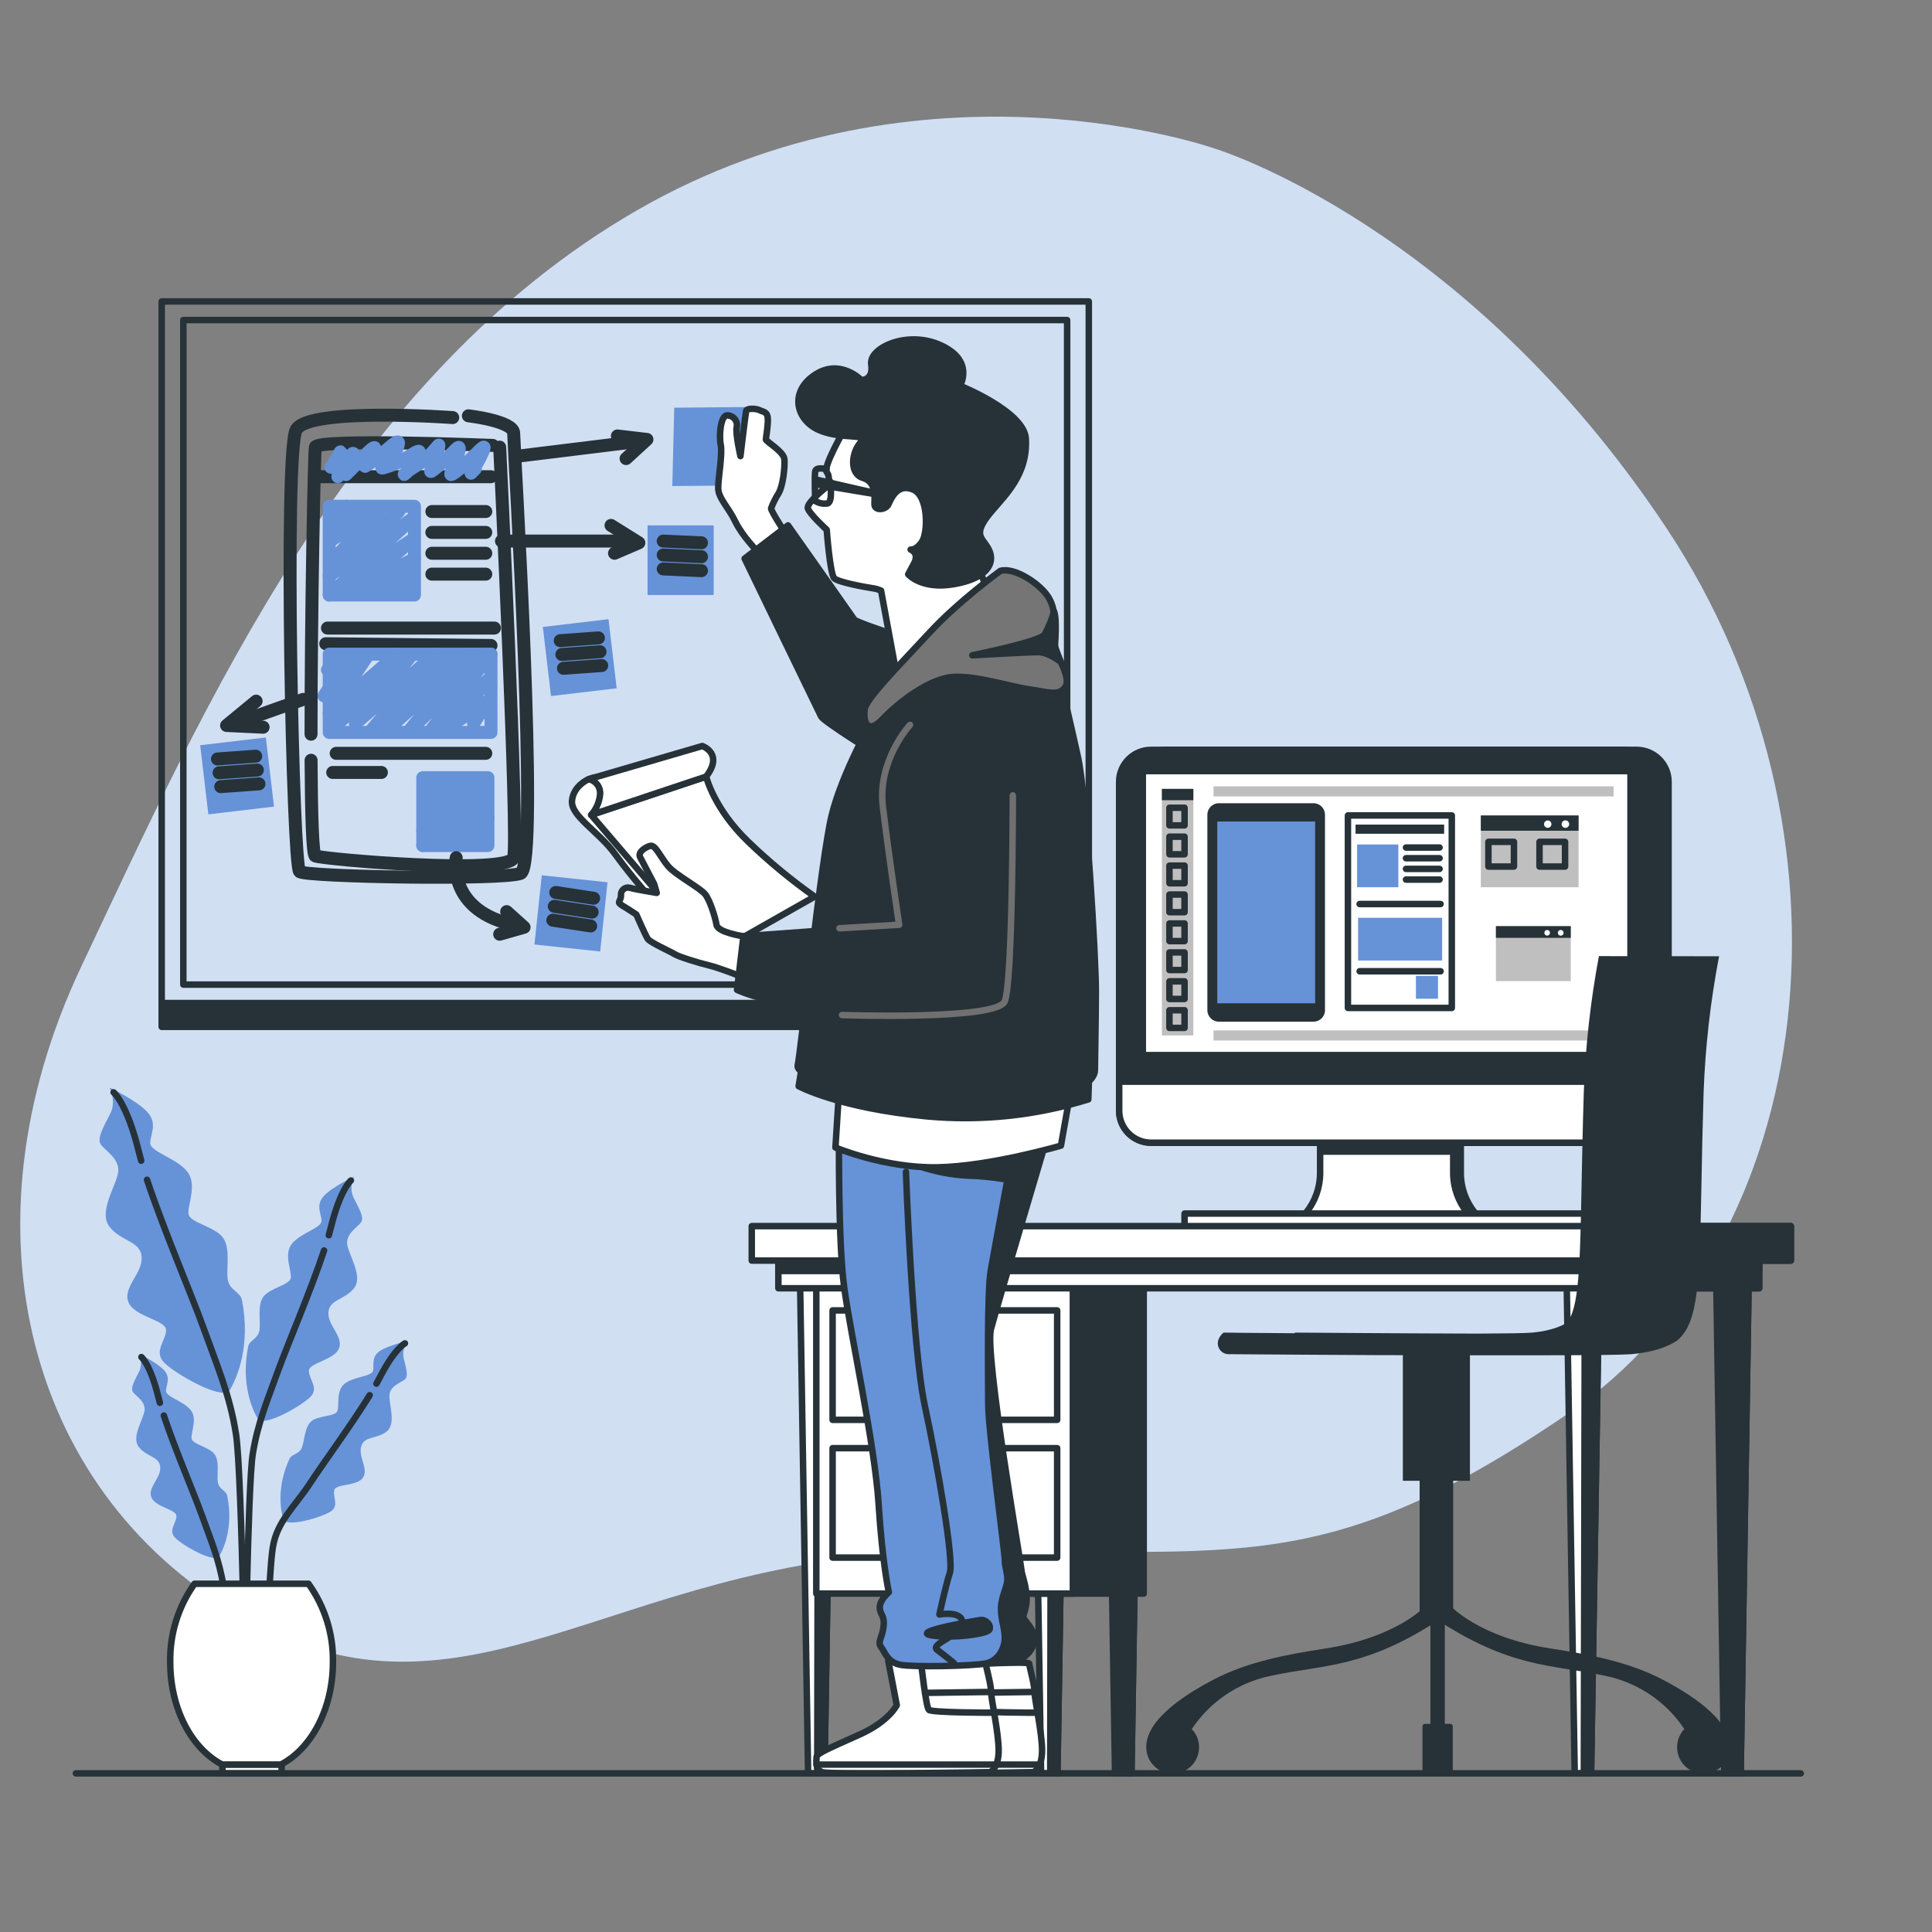 <svg width="298" height="298" viewBox="0 0 298 298" fill="none" xmlns="http://www.w3.org/2000/svg">
<rect x="0" y="0" width="298" height="298" fill="#808080" stroke="none"/>
<g clip-path="url(#clip0)">
<path d="M187.512 22.966C187.512 22.966 142.454 6.945 98.228 32.455C54.002 57.965 31.671 108.594 12.506 149.153C-6.658 189.711 4.356 230.974 38.121 249.783C71.886 268.593 94.84 240.865 142.204 239.514C189.567 238.164 202.322 244.934 241.652 218.178C280.982 191.423 288.055 128.23 257.056 81.478C226.056 34.725 187.512 22.966 187.512 22.966Z" fill="#6692D8"/>
<path opacity="0.7" d="M187.512 22.966C187.512 22.966 142.454 6.945 98.228 32.455C54.002 57.965 31.671 108.594 12.506 149.153C-6.658 189.711 4.356 230.974 38.121 249.783C71.886 268.593 94.84 240.865 142.204 239.514C189.567 238.164 202.322 244.934 241.652 218.178C280.982 191.423 288.055 128.23 257.056 81.478C226.056 34.725 187.512 22.966 187.512 22.966Z" fill="white"/>
<path d="M16.901 167.758C16.901 167.758 17.984 169.813 17.023 171.74C16.063 173.667 14.852 175.6 15.574 176.566C16.296 177.533 18.485 178.738 18.228 180.787C17.972 182.836 15.091 186.94 16.901 189.234C18.712 191.528 21.727 191.405 21.849 193.938C21.972 196.47 18.939 198.519 19.794 200.813C20.65 203.106 25.616 203.59 25.616 205.156C25.616 206.722 23.683 208.416 25.255 210.104C26.827 211.792 34.406 216.199 35.466 214.389C36.525 212.578 38.738 207.572 37.3 200.464C37.055 199.27 35.355 199.002 35.117 197.314C34.878 195.626 35.6 192.61 34.395 190.91C33.19 189.211 29.324 188.617 29.085 187.289C28.847 185.962 30.529 182.708 28.841 180.659C27.153 178.61 23.171 177.655 23.171 176.316C23.171 174.977 24.382 173.3 22.694 171.49C21.005 169.679 16.901 167.758 16.901 167.758Z" fill="#6692D8"/>
<path d="M22.676 181.974C25.191 189.542 29.592 199.829 31.379 204.795C33.55 210.826 35.454 215.192 36.403 221.223C37.352 227.254 37.899 267.649 37.899 267.649" stroke="#263238" stroke-linecap="round" stroke-linejoin="round"/>
<path d="M17.524 168.486C17.524 168.486 19.573 170.174 21.384 177.533C21.5 178.004 21.634 178.505 21.779 179.035" stroke="#263238" stroke-linecap="round" stroke-linejoin="round"/>
<path d="M54.607 181.503C54.361 181.996 54.226 182.537 54.21 183.088C54.194 183.639 54.297 184.186 54.514 184.693C55.282 186.236 56.26 187.779 55.678 188.553C55.096 189.327 53.349 190.299 53.553 191.929C53.757 193.559 56.062 196.854 54.613 198.688C53.163 200.522 50.753 200.434 50.654 202.455C50.555 204.475 52.983 206.122 52.296 207.956C51.609 209.79 47.639 210.18 47.639 211.449C47.639 212.718 49.187 214.057 47.93 215.407C46.672 216.758 40.618 220.268 39.75 218.813C38.883 217.358 37.137 213.358 38.283 207.671C38.475 206.716 39.838 206.506 40.03 205.15C40.222 203.793 39.646 201.383 40.612 200.033C41.578 198.682 44.687 198.199 44.856 197.122C45.025 196.045 43.692 193.454 45.048 191.813C46.404 190.171 49.589 189.397 49.589 188.32C49.589 187.243 48.622 185.904 49.973 184.454C51.324 183.005 54.607 181.503 54.607 181.503Z" fill="#6692D8"/>
<path d="M49.985 192.878C47.976 198.95 44.454 207.17 42.999 211.14C41.252 215.972 39.75 219.465 38.982 224.291C38.214 229.117 37.789 261.444 37.789 261.444" stroke="#263238" stroke-linecap="round" stroke-linejoin="round"/>
<path d="M54.124 182.085C54.124 182.085 52.482 183.436 51.038 189.327C50.945 189.705 50.835 190.107 50.718 190.526" stroke="#263238" stroke-linecap="round" stroke-linejoin="round"/>
<path d="M21.413 208.841C21.617 209.252 21.73 209.703 21.744 210.162C21.758 210.621 21.673 211.078 21.494 211.501C20.848 212.793 20.039 214.08 20.522 214.726C21.005 215.372 22.46 216.181 22.297 217.55C22.134 218.918 20.202 221.665 21.413 223.196C22.623 224.727 24.638 224.646 24.719 226.34C24.801 228.034 22.763 229.408 23.345 230.939C23.927 232.47 27.217 232.796 27.217 233.85C27.217 234.903 25.93 236.027 26.978 237.156C28.026 238.286 33.096 241.231 33.824 240.021C34.552 238.81 36.013 235.462 35.047 230.706C34.889 229.909 33.754 229.728 33.591 228.599C33.428 227.469 33.911 225.455 33.108 224.326C32.305 223.196 29.72 222.795 29.557 221.904C29.394 221.013 30.523 218.842 29.394 217.468C28.265 216.094 25.604 215.454 25.604 214.557C25.604 213.661 26.413 212.537 25.284 211.326C24.154 210.115 21.413 208.841 21.413 208.841Z" fill="#6692D8"/>
<path d="M25.273 218.347C26.955 223.417 29.895 230.281 31.094 233.599C32.549 237.634 33.813 240.585 34.453 244.584C35.093 248.584 35.454 263.586 35.454 263.586" stroke="#263238" stroke-linecap="round" stroke-linejoin="round"/>
<path d="M21.814 209.324C21.814 209.324 23.188 210.453 24.393 215.372C24.474 215.692 24.562 216.024 24.661 216.374" stroke="#263238" stroke-linecap="round" stroke-linejoin="round"/>
<path d="M62.931 206.832C62.637 207.186 62.423 207.599 62.305 208.043C62.186 208.487 62.166 208.952 62.244 209.405C62.576 210.808 63.071 212.246 62.448 212.764C61.825 213.282 60.236 213.736 60.079 215.093C59.922 216.449 61.179 219.575 59.648 220.792C58.117 222.009 56.155 221.461 55.707 223.121C55.258 224.78 56.871 226.544 55.992 227.906C55.113 229.268 51.801 228.826 51.556 229.85C51.312 230.875 52.319 232.26 51.038 233.122C49.757 233.984 44.169 235.695 43.72 234.339C43.272 232.982 42.638 229.402 44.658 224.995C45.001 224.256 46.148 224.343 46.561 223.278C46.974 222.212 46.969 220.146 48.011 219.232C49.053 218.318 51.661 218.51 52.022 217.683C52.383 216.857 51.777 214.481 53.186 213.404C54.595 212.328 57.337 212.31 57.541 211.443C57.744 210.575 57.215 209.3 58.594 208.381C59.974 207.461 62.931 206.832 62.931 206.832Z" fill="#6692D8"/>
<path d="M57.023 215.198C54.228 219.75 49.792 225.764 47.871 228.721C45.543 232.313 42.731 234.612 42.085 238.647C41.439 242.681 41.089 257.648 41.089 257.648" stroke="#263238" stroke-linecap="round" stroke-linejoin="round"/>
<path d="M62.455 207.21C62.455 207.21 60.86 207.996 58.56 212.508C58.409 212.799 58.246 213.09 58.065 213.422" stroke="#263238" stroke-linecap="round" stroke-linejoin="round"/>
<path d="M34.307 272.196H43.278C47.999 269.762 51.353 263.603 51.353 256.379C51.429 252.047 50.106 247.807 47.58 244.288H30.005C27.488 247.81 26.173 252.05 26.256 256.379C26.256 263.603 29.586 269.762 34.307 272.196Z" fill="white" stroke="#263238" stroke-linecap="round" stroke-linejoin="round"/>
<path d="M43.441 272.196H34.307V273.535H43.441V272.196Z" fill="white" stroke="#263238" stroke-linecap="round" stroke-linejoin="round"/>
<path d="M167.94 46.496H24.941V154.73H167.94V46.496Z" stroke="#263238" stroke-linecap="round" stroke-linejoin="round"/>
<path d="M164.599 49.367H28.277V151.866H164.599V49.367Z" stroke="#263238" stroke-linecap="round" stroke-linejoin="round"/>
<path d="M69.83 64.409C69.83 64.409 47.557 62.797 45.683 66.29C43.808 69.782 45.141 133.644 46.218 134.448C47.295 135.251 77.346 135.787 80.297 134.716C83.249 133.644 79.232 68.7 79.232 66.819C79.232 64.939 72.246 64.136 72.246 64.136" stroke="#263238" stroke-width="2" stroke-linecap="round" stroke-linejoin="round"/>
<path d="M47.982 117.268C48.029 125.686 48.209 131.857 48.634 132.026C49.973 132.561 78.417 134.977 79.221 132.294C80.024 129.61 77.073 68.967 77.073 68.967" stroke="#263238" stroke-width="2" stroke-linecap="round" stroke-linejoin="round"/>
<path d="M76.001 68.7C76.001 68.7 48.902 67.628 48.64 68.967C48.466 69.823 47.971 94.966 47.977 113.246" stroke="#263238" stroke-width="2" stroke-linecap="round" stroke-linejoin="round"/>
<path d="M49.438 73.531H75.734" stroke="#263238" stroke-width="2" stroke-linecap="round" stroke-linejoin="round"/>
<path d="M73.317 72.315C71.711 74.014 73.317 72.315 74.394 69.887C75.471 67.46 73.317 70.37 70.901 72.315C68.486 74.259 69.83 72.804 70.634 70.132C71.437 67.46 69.83 70.132 67.682 71.832C65.534 73.531 66.611 72.804 67.415 69.887C68.218 66.971 67.415 69.887 64.195 71.832C60.976 73.776 62.583 73.77 64.195 70.859C65.808 67.948 63.124 70.859 60.172 71.832C57.221 72.804 60.172 71.832 61.244 69.159C62.315 66.487 59.363 69.887 57.221 71.343C55.079 72.798 57.221 71.343 57.757 69.643C58.292 67.943 56.412 70.132 54.264 72.315C52.116 74.498 54.264 72.315 54.532 70.37C54.799 68.426 52.116 73.531 52.116 73.531C52.116 73.531 52.919 68.67 52.383 69.887C52.026 70.667 51.575 71.4 51.039 72.07" stroke="#6692D8" stroke-width="2" stroke-linecap="round" stroke-linejoin="round"/>
<path d="M63.928 78.09H50.777V91.776H63.928V78.09Z" stroke="#6692D8" stroke-width="2" stroke-linecap="round" stroke-linejoin="round"/>
<path d="M53.461 78.09L51.318 80.505L55.877 78.899L51.318 83.189L58.828 78.357L51.318 86.409L61.512 78.899L50.777 88.824L63.66 79.97L50.777 91.776L63.66 83.189L54.538 91.24L63.928 86.141L58.025 90.973L63.66 89.092L62.583 90.973" stroke="#6692D8" stroke-width="2" stroke-linecap="round" stroke-linejoin="round"/>
<path d="M75.262 119.952H65.209V130.419H75.262V119.952Z" stroke="#6692D8" stroke-width="2" stroke-linecap="round" stroke-linejoin="round"/>
<path d="M67.258 119.952L65.616 121.798L69.103 120.569L65.616 123.853L71.362 120.156L65.616 126.315L73.411 120.569L65.209 128.16L75.053 121.39L65.209 130.419L75.053 123.853L68.079 130.006L75.262 126.105L70.745 129.802L75.053 128.364L74.232 129.802" stroke="#6692D8" stroke-width="2" stroke-linecap="round" stroke-linejoin="round"/>
<path d="M50.509 96.876H76.269" stroke="#263238" stroke-width="2" stroke-linecap="round" stroke-linejoin="round"/>
<path d="M50.242 99.291L75.734 99.559" stroke="#263238" stroke-width="2" stroke-linecap="round" stroke-linejoin="round"/>
<path d="M66.611 78.899H74.93" stroke="#263238" stroke-width="2" stroke-linecap="round" stroke-linejoin="round"/>
<path d="M66.611 82.118H74.93" stroke="#263238" stroke-width="2" stroke-linecap="round" stroke-linejoin="round"/>
<path d="M66.611 85.337H74.93" stroke="#263238" stroke-width="2" stroke-linecap="round" stroke-linejoin="round"/>
<path d="M66.611 88.557H74.93" stroke="#263238" stroke-width="2" stroke-linecap="round" stroke-linejoin="round"/>
<path d="M75.734 100.898H50.777V112.972H75.734V100.898Z" stroke="#6692D8" stroke-width="2" stroke-linecap="round" stroke-linejoin="round"/>
<path d="M50.509 103.314L53.996 101.166L49.974 107.337L56.68 101.166L50.777 110.026L61.244 100.898L52.122 111.633L63.392 101.166L54.806 111.633L67.147 100.898L57.221 112.704L69.563 101.166L60.173 112.169L72.782 100.898L63.124 112.704L75.734 100.898L66.612 112.436L75.198 104.927L69.563 111.901L75.198 108.146L74.092 109.939L73.05 111.633" stroke="#6692D8" stroke-width="2" stroke-linecap="round" stroke-linejoin="round"/>
<path d="M51.853 116.197H74.93" stroke="#263238" stroke-width="2" stroke-linecap="round" stroke-linejoin="round"/>
<path d="M51.318 119.149H58.828" stroke="#263238" stroke-width="2" stroke-linecap="round" stroke-linejoin="round"/>
<path d="M80.298 70.312L98.717 68.048" stroke="#263238" stroke-width="2" stroke-linecap="round" stroke-linejoin="round"/>
<path d="M77.346 83.457H96.662" stroke="#263238" stroke-width="2" stroke-linecap="round" stroke-linejoin="round"/>
<path d="M46.754 107.878L38.435 110.83" stroke="#263238" stroke-width="2" stroke-linecap="round" stroke-linejoin="round"/>
<path d="M70.366 132.294C70.366 132.294 68.759 140.613 79.756 142.772" stroke="#263238" stroke-width="2" stroke-linecap="round" stroke-linejoin="round"/>
<path d="M78.15 140.613L80.833 143.029L77.073 144.1" stroke="#263238" stroke-width="2" stroke-linecap="round" stroke-linejoin="round"/>
<path d="M94.246 81.041L98.542 83.725L94.787 85.337" stroke="#263238" stroke-width="2" stroke-linecap="round" stroke-linejoin="round"/>
<path d="M95.23 67.244L99.788 67.78L96.569 70.731" stroke="#263238" stroke-width="2" stroke-linecap="round" stroke-linejoin="round"/>
<path d="M39.507 108.146L34.948 111.901L40.583 112.169" stroke="#263238" stroke-width="2" stroke-linecap="round" stroke-linejoin="round"/>
<path d="M110.081 81.041H99.881V91.776H110.081V81.041Z" fill="#6692D8"/>
<path d="M102.297 83.457L108.2 83.725" stroke="#263238" stroke-width="2" stroke-linecap="round" stroke-linejoin="round"/>
<path d="M102.297 85.605L108.2 85.873" stroke="#263238" stroke-width="2" stroke-linecap="round" stroke-linejoin="round"/>
<path d="M102.297 87.753L108.2 88.021" stroke="#263238" stroke-width="2" stroke-linecap="round" stroke-linejoin="round"/>
<path d="M93.86 95.505L83.731 96.7L84.99 107.361L95.118 106.166L93.86 95.505Z" fill="#6692D8"/>
<path d="M86.41 98.82L92.302 98.395" stroke="#263238" stroke-width="2" stroke-linecap="round" stroke-linejoin="round"/>
<path d="M86.661 100.951L92.552 100.526" stroke="#263238" stroke-width="2" stroke-linecap="round" stroke-linejoin="round"/>
<path d="M86.911 103.081L92.808 102.656" stroke="#263238" stroke-width="2" stroke-linecap="round" stroke-linejoin="round"/>
<path d="M41.006 113.752L30.877 114.947L32.136 125.608L42.264 124.413L41.006 113.752Z" fill="#6692D8"/>
<path d="M33.545 117.065L39.442 116.64" stroke="#263238" stroke-width="2" stroke-linecap="round" stroke-linejoin="round"/>
<path d="M33.795 119.201L39.693 118.776" stroke="#263238" stroke-width="2" stroke-linecap="round" stroke-linejoin="round"/>
<path d="M34.051 121.332L39.943 120.907" stroke="#263238" stroke-width="2" stroke-linecap="round" stroke-linejoin="round"/>
<path d="M93.708 136.087L83.566 135.009L82.431 145.683L92.573 146.762L93.708 136.087Z" fill="#6692D8"/>
<path d="M85.724 137.661L91.563 138.552" stroke="#263238" stroke-width="2" stroke-linecap="round" stroke-linejoin="round"/>
<path d="M85.497 139.798L91.336 140.688" stroke="#263238" stroke-width="2" stroke-linecap="round" stroke-linejoin="round"/>
<path d="M85.269 141.934L91.108 142.825" stroke="#263238" stroke-width="2" stroke-linecap="round" stroke-linejoin="round"/>
<path d="M167.934 154.73H24.941V158.386H167.934V154.73Z" fill="#263238" stroke="#263238" stroke-linecap="round" stroke-linejoin="round"/>
<path d="M225.317 180.932V174.109H204.785V180.932C204.783 183.167 204.012 185.334 202.602 187.068L201.705 188.18H228.397L227.5 187.068C226.09 185.334 225.319 183.167 225.317 180.932Z" fill="#263238" stroke="#263238" stroke-linecap="round" stroke-linejoin="round"/>
<path d="M224.153 180.932V174.109H203.62V180.932C203.618 183.167 202.848 185.334 201.437 187.068L200.541 188.18H227.232L226.336 187.068C224.926 185.334 224.155 183.167 224.153 180.932V180.932Z" fill="white" stroke="#263238" stroke-linecap="round" stroke-linejoin="round"/>
<path d="M224.316 176.036H203.702V178.126H224.316V176.036Z" fill="#263238"/>
<path d="M250.21 115.662H177.557C174.831 115.662 172.621 117.872 172.621 120.598V171.321C172.621 174.047 174.831 176.258 177.557 176.258H250.21C252.936 176.258 255.146 174.047 255.146 171.321V120.598C255.146 117.872 252.936 115.662 250.21 115.662Z" fill="#263238" stroke="#263238" stroke-linecap="round" stroke-linejoin="round"/>
<path d="M252.428 115.662H179.775C177.049 115.662 174.839 117.872 174.839 120.598V171.321C174.839 174.047 177.049 176.258 179.775 176.258H252.428C255.154 176.258 257.364 174.047 257.364 171.321V120.598C257.364 117.872 255.154 115.662 252.428 115.662Z" fill="#263238" stroke="#263238" stroke-linecap="round" stroke-linejoin="round"/>
<path d="M172.621 166.838H255.152V171.321C255.152 172.63 254.632 173.886 253.706 174.812C252.781 175.737 251.525 176.258 250.216 176.258H177.563C176.254 176.258 174.998 175.737 174.073 174.812C173.147 173.886 172.627 172.63 172.627 171.321V166.838H172.621Z" fill="white" stroke="#263238" stroke-linecap="round" stroke-linejoin="round"/>
<path d="M250.996 119.434H176.772V162.245H250.996V119.434Z" fill="white"/>
<path d="M202.602 123.893H188.001C187.024 123.893 186.231 124.685 186.231 125.663V155.818C186.231 156.796 187.024 157.588 188.001 157.588H202.602C203.579 157.588 204.371 156.796 204.371 155.818V125.663C204.371 124.685 203.579 123.893 202.602 123.893Z" fill="#263238"/>
<path d="M202.852 126.717H187.757V154.753H202.852V126.717Z" fill="#6692D8"/>
<path d="M222.75 127.188H209.087V128.603H222.75V127.188Z" fill="#263238"/>
<path d="M215.689 130.256H209.326V136.852H215.689V130.256Z" fill="#6692D8"/>
<path d="M221.807 150.515H218.401V154.049H221.807V150.515Z" fill="#6692D8"/>
<path d="M222.441 141.562H209.482V148.157H222.441V141.562Z" fill="#6692D8"/>
<path d="M216.864 130.728H222.045" stroke="#263238" stroke-linecap="round" stroke-linejoin="round"/>
<path d="M216.864 132.375H222.045" stroke="#263238" stroke-linecap="round" stroke-linejoin="round"/>
<path d="M216.864 134.023H222.045" stroke="#263238" stroke-linecap="round" stroke-linejoin="round"/>
<path d="M216.864 135.67H222.045" stroke="#263238" stroke-linecap="round" stroke-linejoin="round"/>
<path d="M209.715 139.442H222.202" stroke="#263238" stroke-linecap="round" stroke-linejoin="round"/>
<path d="M209.715 149.811H222.202" stroke="#263238" stroke-linecap="round" stroke-linejoin="round"/>
<path d="M223.932 125.779H207.911V155.469H223.932V125.779Z" stroke="#263238" stroke-linecap="round" stroke-linejoin="round"/>
<path d="M243.486 125.779H228.408V136.852H243.486V125.779Z" fill="#BFBFBF"/>
<path d="M243.486 125.779H228.408V128.137H243.486V125.779Z" fill="#263238"/>
<path d="M233.52 129.849H229.578V133.662H233.52V129.849Z" stroke="#263238" stroke-linecap="round" stroke-linejoin="round"/>
<path d="M241.402 129.849H237.461V133.662H241.402V129.849Z" stroke="#263238" stroke-linecap="round" stroke-linejoin="round"/>
<path d="M242.036 127.119C242.036 127.234 242.002 127.346 241.938 127.442C241.874 127.538 241.783 127.612 241.677 127.656C241.571 127.7 241.454 127.712 241.341 127.689C241.228 127.667 241.124 127.612 241.043 127.53C240.961 127.449 240.906 127.345 240.883 127.232C240.861 127.119 240.872 127.002 240.916 126.896C240.96 126.789 241.035 126.698 241.131 126.634C241.227 126.571 241.339 126.536 241.454 126.536C241.609 126.536 241.757 126.598 241.866 126.707C241.975 126.816 242.036 126.964 242.036 127.119Z" fill="white"/>
<path d="M238.73 127.689C239.045 127.689 239.3 127.433 239.3 127.118C239.3 126.803 239.045 126.548 238.73 126.548C238.415 126.548 238.159 126.803 238.159 127.118C238.159 127.433 238.415 127.689 238.73 127.689Z" fill="white"/>
<path d="M242.281 142.854H230.737V151.336H242.281V142.854Z" fill="#BFBFBF"/>
<path d="M242.281 142.854H230.737V144.658H242.281V142.854Z" fill="#263238"/>
<path d="M241.175 143.879C241.176 143.966 241.151 144.052 241.103 144.126C241.055 144.199 240.986 144.257 240.906 144.291C240.825 144.326 240.736 144.335 240.65 144.319C240.563 144.303 240.484 144.261 240.421 144.199C240.359 144.138 240.316 144.059 240.299 143.973C240.281 143.887 240.29 143.798 240.323 143.716C240.356 143.635 240.413 143.566 240.486 143.517C240.559 143.468 240.644 143.442 240.732 143.442C240.849 143.442 240.96 143.488 241.043 143.569C241.126 143.651 241.173 143.762 241.175 143.879V143.879Z" fill="white"/>
<path d="M239.079 143.879C239.079 143.994 239.033 144.105 238.951 144.187C238.869 144.269 238.758 144.315 238.642 144.315C238.526 144.315 238.415 144.269 238.333 144.187C238.252 144.105 238.206 143.994 238.206 143.879C238.206 143.763 238.252 143.652 238.333 143.57C238.415 143.488 238.526 143.442 238.642 143.442C238.758 143.442 238.869 143.488 238.951 143.57C239.033 143.652 239.079 143.763 239.079 143.879V143.879Z" fill="white"/>
<path d="M184.066 121.681H179.217V159.713H184.066V121.681Z" fill="#BFBFBF"/>
<path d="M184.066 121.681H179.217V123.428H184.066V121.681Z" fill="#263238"/>
<path d="M182.709 124.592H180.381V127.31H182.709V124.592Z" stroke="#263238" stroke-linecap="round" stroke-linejoin="round"/>
<path d="M182.709 129.051H180.381V131.77H182.709V129.051Z" stroke="#263238" stroke-linecap="round" stroke-linejoin="round"/>
<path d="M182.709 133.516H180.381V136.235H182.709V133.516Z" stroke="#263238" stroke-linecap="round" stroke-linejoin="round"/>
<path d="M182.709 137.981H180.381V140.7H182.709V137.981Z" stroke="#263238" stroke-linecap="round" stroke-linejoin="round"/>
<path d="M182.709 142.44H180.381V145.159H182.709V142.44Z" stroke="#263238" stroke-linecap="round" stroke-linejoin="round"/>
<path d="M182.709 146.906H180.381V149.624H182.709V146.906Z" stroke="#263238" stroke-linecap="round" stroke-linejoin="round"/>
<path d="M182.709 151.371H180.381V154.089H182.709V151.371Z" stroke="#263238" stroke-linecap="round" stroke-linejoin="round"/>
<path d="M182.709 155.83H180.381V158.548H182.709V155.83Z" stroke="#263238" stroke-linecap="round" stroke-linejoin="round"/>
<path d="M248.883 121.291H187.175V122.845H248.883V121.291Z" fill="#BFBFBF"/>
<path d="M248.883 158.939H187.175V160.493H248.883V158.939Z" fill="#BFBFBF"/>
<path d="M227.238 188.18H200.541V189.397H227.238V188.18Z" fill="#263238" stroke="#263238" stroke-linecap="round" stroke-linejoin="round"/>
<path d="M244.691 187.185H182.71V189.397H244.691V187.185Z" fill="white" stroke="#263238" stroke-linecap="round" stroke-linejoin="round"/>
<path d="M127.167 273.535H124.647L123.383 196.301H128.431L127.167 273.535Z" fill="white" stroke="#263238" stroke-linecap="round" stroke-linejoin="round"/>
<path d="M127.167 273.535H126.055L126.207 196.301H128.43L127.167 273.535Z" fill="#263238" stroke="#263238" stroke-linecap="round" stroke-linejoin="round"/>
<path d="M163.103 273.535H160.582L159.319 196.301H164.366L163.103 273.535Z" fill="white" stroke="#263238" stroke-linecap="round" stroke-linejoin="round"/>
<path d="M163.103 273.535H161.991L162.142 196.301H164.366L163.103 273.535Z" fill="#263238" stroke="#263238" stroke-linecap="round" stroke-linejoin="round"/>
<path d="M150.237 273.535H147.711L146.453 196.301H151.495L150.237 273.535Z" fill="#263238" stroke="#263238" stroke-linecap="round" stroke-linejoin="round"/>
<path d="M150.237 273.535H149.125L149.271 196.301H151.495L150.237 273.535Z" fill="#263238" stroke="#263238" stroke-linecap="round" stroke-linejoin="round"/>
<path d="M174.519 273.535H171.992L170.735 196.301H175.776L174.519 273.535Z" fill="#263238" stroke="#263238" stroke-linecap="round" stroke-linejoin="round"/>
<path d="M174.519 273.535H173.401L173.552 196.301H175.776L174.519 273.535Z" fill="#263238" stroke="#263238" stroke-linecap="round" stroke-linejoin="round"/>
<path d="M176.411 197.483H136.836V245.801H176.411V197.483Z" fill="#263238" stroke="#263238" stroke-linecap="round" stroke-linejoin="round"/>
<path d="M165.484 197.483H125.909V245.801H165.484V197.483Z" fill="white" stroke="#263238" stroke-linecap="round" stroke-linejoin="round"/>
<path d="M245.413 273.535H242.892L241.629 196.301H246.676L245.413 273.535Z" fill="white" stroke="#263238" stroke-linecap="round" stroke-linejoin="round"/>
<path d="M245.413 273.535H244.301L244.453 196.301H246.676L245.413 273.535Z" fill="#263238" stroke="#263238" stroke-linecap="round" stroke-linejoin="round"/>
<path d="M268.484 273.535H265.957L264.7 196.301H269.741L268.484 273.535Z" fill="#263238" stroke="#263238" stroke-linecap="round" stroke-linejoin="round"/>
<path d="M268.483 273.535H267.372L267.517 196.301H269.741L268.483 273.535Z" fill="#263238" stroke="#263238" stroke-linecap="round" stroke-linejoin="round"/>
<path d="M271.336 193.39H120.059V198.705H271.336V193.39Z" fill="white" stroke="#263238" stroke-linecap="round" stroke-linejoin="round"/>
<path d="M271.336 193.39H120.059V196.045H271.336V193.39Z" fill="#263238" stroke="#263238" stroke-linecap="round" stroke-linejoin="round"/>
<path d="M271.336 193.39H249.005V198.705H271.336V193.39Z" fill="#263238" stroke="#263238" stroke-linecap="round" stroke-linejoin="round"/>
<path d="M276.226 189.123H115.955V194.438H276.226V189.123Z" fill="white" stroke="#263238" stroke-linecap="round" stroke-linejoin="round"/>
<path d="M276.226 189.123H253.895V194.438H276.226V189.123Z" fill="#263238" stroke="#263238" stroke-linecap="round" stroke-linejoin="round"/>
<path d="M163.062 202.122H128.424V219.005H163.062V202.122Z" fill="white" stroke="#263238" stroke-linecap="round" stroke-linejoin="round"/>
<path d="M149.527 208.817H141.959V211.437H149.527V208.817Z" fill="#263238" stroke="#263238" stroke-linecap="round" stroke-linejoin="round"/>
<path d="M163.062 223.371H128.424V240.253H163.062V223.371Z" fill="white" stroke="#263238" stroke-linecap="round" stroke-linejoin="round"/>
<path d="M149.527 230.066H141.959V232.685H149.527V230.066Z" fill="#263238" stroke="#263238" stroke-linecap="round" stroke-linejoin="round"/>
<path d="M216.381 228.401H226.731V207.583H216.381V228.401Z" fill="#263238"/>
<path d="M218.971 249.835H224.147V221.007H218.971V249.835Z" fill="#263238"/>
<path d="M223.663 247.618C223.663 247.618 228.012 252.554 239.189 254.272C245.092 255.18 251.24 256.309 256.572 259.133C260.001 260.949 266.83 264.925 266.83 269.466C266.835 270.133 266.677 270.791 266.368 271.382C266.06 271.973 265.611 272.48 265.062 272.858C264.512 273.235 263.878 273.472 263.215 273.547C262.552 273.622 261.881 273.534 261.261 273.29C260.64 273.045 260.089 272.652 259.656 272.145C259.223 271.638 258.921 271.032 258.777 270.381C258.632 269.73 258.65 269.053 258.828 268.411C259.006 267.768 259.339 267.179 259.797 266.695C257.005 262.494 252.676 259.557 247.741 258.516C239.242 256.664 233.036 257.421 221.079 249.469L223.663 247.618Z" fill="#263238"/>
<path d="M219.967 247.618C219.967 247.618 215.618 252.554 204.441 254.272C198.538 255.18 192.39 256.309 187.058 259.133C183.623 260.949 176.8 264.925 176.8 269.466C176.794 270.133 176.952 270.792 177.26 271.384C177.568 271.977 178.017 272.484 178.567 272.862C179.117 273.24 179.751 273.478 180.414 273.553C181.078 273.629 181.749 273.54 182.37 273.295C182.991 273.05 183.543 272.657 183.976 272.149C184.409 271.641 184.711 271.034 184.855 270.382C184.998 269.731 184.98 269.053 184.801 268.41C184.622 267.767 184.287 267.178 183.827 266.695C186.621 262.496 190.949 259.559 195.883 258.516C204.389 256.664 210.594 257.421 222.552 249.469L219.967 247.618Z" fill="#263238"/>
<path d="M219.792 273.535H223.698C223.91 273.535 224.083 273.363 224.083 273.15V266.281C224.083 266.069 223.91 265.897 223.698 265.897H219.792C219.58 265.897 219.408 266.069 219.408 266.281V273.15C219.408 273.363 219.58 273.535 219.792 273.535Z" fill="#263238"/>
<path d="M220.636 273.535H222.854V248.31H220.636V273.535Z" fill="#263238"/>
<path d="M246.623 147.476C245.331 154.367 244.553 161.345 244.295 168.352C244.126 173.754 244.039 178.382 243.957 182.463C243.713 195.148 243.573 202.181 241.576 204.073C241.32 204.247 239.667 205.266 236.209 205.557C235.242 205.639 232.169 205.679 227.989 205.703C214.733 205.662 200.802 205.551 200.581 205.551H199.772C199.737 205.551 199.708 205.615 199.679 205.644C191.715 205.598 189.666 205.551 189.52 205.551H188.711C187.04 207.001 188.036 208.864 189.491 208.875C190.58 208.875 209.552 209.044 222.528 209.044C224.822 209.044 226.982 209.044 228.897 209.044H237.664C244.458 209.044 250.087 208.998 251.636 208.87C256.439 208.474 258.592 206.85 258.82 206.663C262.021 203.822 262.144 197.588 262.44 182.533C262.516 178.458 262.609 173.836 262.772 168.457C263.034 161.42 263.832 154.414 265.159 147.499L246.623 147.476Z" fill="#263238"/>
<path d="M143.705 256.169L145.015 263.01C145.015 263.01 143.851 265.484 139.339 267.521C134.827 269.559 132.644 270.432 132.644 271.014C132.644 271.596 132.353 272.906 133.517 273.343C134.682 273.779 159.423 273.343 159.423 273.343C159.423 273.343 160.733 272.761 160.733 269.995C160.733 267.23 159.569 262.136 159.569 260.972C159.569 259.808 158.748 257.002 158.748 256.606C158.748 256.21 148.799 256.752 148.799 256.752C148.799 256.752 145.888 253.986 143.705 256.169Z" fill="white" stroke="#263238" stroke-linecap="round" stroke-linejoin="round"/>
<path d="M148.799 256.751C148.799 256.751 149.527 263.301 149.964 263.737C150.4 264.174 159.569 264.174 159.569 264.174" fill="white"/>
<path d="M148.799 256.751C148.799 256.751 149.527 263.301 149.964 263.737C150.4 264.174 159.569 264.174 159.569 264.174" stroke="#263238" stroke-linecap="round" stroke-linejoin="round"/>
<path d="M159.569 260.972L149.381 261.117" stroke="#263238" stroke-linecap="round" stroke-linejoin="round"/>
<path d="M132.644 272.178H160.442" stroke="#263238" stroke-linecap="round" stroke-linejoin="round"/>
<path d="M161.897 174.133C161.897 174.133 153.829 201.296 152.839 205.039C151.85 208.782 157.566 241.651 157.566 242.239C157.566 242.827 158.352 244.602 158.352 246.57C158.352 248.537 157.566 249.125 157.962 249.719C158.358 250.313 159.709 251.687 159.534 252.869C159.474 253.779 159.055 254.629 158.37 255.232C157.935 255.685 157.395 256.023 156.798 256.216H152.071C152.071 256.216 150.907 247.356 147.74 223.936C144.573 200.516 149.713 187.126 150.697 182.795C151.367 180.001 152.357 177.294 153.648 174.727L161.897 174.133Z" fill="#263238" stroke="#263238" stroke-linecap="round" stroke-linejoin="round"/>
<path d="M137.01 256.169L138.32 263.01C138.32 263.01 137.156 265.484 132.644 267.521C128.132 269.559 125.949 270.432 125.949 271.014C125.949 271.596 125.658 272.906 126.823 273.343C127.987 273.779 152.728 273.343 152.728 273.343C152.728 273.343 154.038 272.761 154.038 269.995C154.038 267.23 152.874 262.136 152.874 260.972C152.874 259.808 152.053 257.002 152.053 256.606C152.053 256.21 142.104 256.752 142.104 256.752C142.104 256.752 139.193 253.986 137.01 256.169Z" fill="white" stroke="#263238" stroke-linecap="round" stroke-linejoin="round"/>
<path d="M142.104 256.751C142.104 256.751 142.832 263.301 143.269 263.737C143.705 264.174 152.874 264.174 152.874 264.174" fill="white"/>
<path d="M142.104 256.751C142.104 256.751 142.832 263.301 143.269 263.737C143.705 264.174 152.874 264.174 152.874 264.174" stroke="#263238" stroke-linecap="round" stroke-linejoin="round"/>
<path d="M152.874 260.972L142.687 261.117" stroke="#263238" stroke-linecap="round" stroke-linejoin="round"/>
<path d="M125.95 272.178H153.747" stroke="#263238" stroke-linecap="round" stroke-linejoin="round"/>
<path d="M129.42 174.133C129.42 174.133 129.222 191.26 130.206 198.542C131.189 205.825 134.933 222.754 135.521 232.004C136.109 241.255 137.098 245.592 137.098 245.592C137.098 245.592 135.701 246.756 135.701 247.92C135.701 249.085 136.487 249.085 136.283 250.878C136.079 252.671 135.299 253.235 135.893 254.027C136.487 254.819 136.877 256.385 138.845 256.781C140.812 257.177 150.063 256.979 152.03 256.583C153.998 256.187 154.982 254.219 154.982 252.647C154.982 251.076 154.4 249.894 154.4 248.118C154.4 246.343 155.384 244.777 155.384 243.595C155.384 242.413 154.988 241.819 154.988 240.638C154.988 239.456 152.432 220.565 152.432 216.63C152.432 212.694 152.234 199.305 152.822 195.958C153.41 192.61 156.367 176.671 156.367 176.671L129.42 174.133Z" fill="#6692D8" stroke="#263238" stroke-linecap="round" stroke-linejoin="round"/>
<path d="M141.895 179.907C144.233 180.709 146.669 181.185 149.137 181.322C151.033 181.375 152.923 181.552 154.795 181.852L155.855 176.904L141.895 179.907Z" fill="#263238" stroke="#263238" stroke-linecap="round" stroke-linejoin="round"/>
<path d="M139.735 180.758C139.735 180.758 140.702 207.804 142.646 216.822C144.591 225.839 147.152 240.649 146.512 242.582C145.871 244.515 144.899 249.02 144.899 249.02C144.899 249.02 148.444 248.38 148.444 250.307C148.444 252.234 143.292 253.532 144.579 254.498C145.865 255.465 147.146 256.524 147.146 256.524" stroke="#263238" stroke-linecap="round" stroke-linejoin="round"/>
<path d="M151.174 249.882C151.174 249.882 140.486 251.629 143.519 252.211C146.552 252.793 152.333 252.065 152.624 251.344C152.915 250.622 152.042 249.737 151.174 249.882Z" fill="#263238" stroke="#263238" stroke-linecap="round" stroke-linejoin="round"/>
<path d="M103.997 62.884L103.7 74.969L115.099 74.87L115.198 62.785L103.997 62.884Z" fill="#6692D8"/>
<path d="M116.967 85.186C116.967 85.186 114.51 82.729 113.427 80.471C112.344 78.212 110.778 76.838 110.778 75.266C110.778 73.694 111.465 70.027 111.168 68.583C110.871 67.139 111.168 64.066 112.152 64.066C112.381 64.066 112.606 64.117 112.812 64.217C113.017 64.317 113.198 64.461 113.34 64.641C113.481 64.82 113.581 65.029 113.63 65.252C113.679 65.475 113.678 65.706 113.625 65.928C113.427 66.912 114.207 70.353 114.207 70.353C114.207 70.353 114.993 63.769 115.092 63.367C115.191 62.965 116.565 62.971 117.159 63.268C117.752 63.565 118.434 63.46 118.434 64.741C118.434 66.022 118.137 67.489 118.137 67.786C118.137 68.082 120.89 69.654 120.989 70.83C121.088 72.006 120.791 74.859 120.104 76.07C119.635 76.802 119.244 77.583 118.94 78.398C118.841 78.788 121.595 82.916 121.595 82.916L116.967 85.186Z" fill="white" stroke="#263238" stroke-linecap="round" stroke-linejoin="round"/>
<path d="M121.548 81.035L114.854 86.152C114.854 86.152 126.269 109.77 126.665 110.533C127.061 111.295 135.322 116.442 135.322 116.442L147.722 101.084C147.722 101.084 132.172 96.165 131.782 95.577C131.392 94.989 121.548 81.035 121.548 81.035Z" fill="#263238" stroke="#263238" stroke-linecap="round" stroke-linejoin="round"/>
<path d="M129.443 167.828L128.86 176.997C128.86 176.997 136.428 180.199 144.578 180.053C152.729 179.908 163.644 176.706 163.644 176.706L165.245 167.682C165.245 167.682 145.597 169.283 139.63 168.701C133.663 168.119 129.443 167.828 129.443 167.828Z" fill="white" stroke="#263238" stroke-linecap="round" stroke-linejoin="round"/>
<path d="M123.621 164.917L123.185 167.537C123.185 167.537 129.35 170.902 142.978 172.194C151.365 172.967 159.822 172.077 167.865 169.574L168.01 165.063C160.763 166.79 153.339 167.67 145.888 167.682C138.394 167.488 130.936 166.562 123.621 164.917Z" fill="#263238" stroke="#263238" stroke-linecap="round" stroke-linejoin="round"/>
<path d="M134.682 110.777C134.682 110.777 129.879 119.219 128.278 125.768C126.677 132.317 123.476 162.589 123.039 164.335C122.602 166.082 132.79 169.575 139.485 169.72C146.179 169.866 161.17 170.157 163.789 169.138C166.409 168.119 168.883 166.664 168.883 165.063C168.883 163.462 169.029 157.495 169.029 152.692C169.029 147.889 167.573 122.566 166.264 116.744C164.954 110.923 164.081 106.848 163.644 106.12C163.207 105.392 160.005 101.9 153.456 102.336C148.345 102.713 143.377 104.203 138.903 106.702C137.242 107.771 135.808 109.156 134.682 110.777V110.777Z" fill="#263238" stroke="#263238" stroke-linecap="round" stroke-linejoin="round"/>
<path d="M90.788 120.185C90.788 120.185 88.424 121.169 88.226 123.532C88.028 125.896 92.365 128.254 94.921 131.799C97.477 135.344 100.824 139.058 100.824 139.058L105.947 146.143L112.048 141.026L96.301 122.758C96.301 122.758 97.087 121.012 96.103 120.394C95.275 120.009 94.379 119.792 93.466 119.756C92.554 119.72 91.643 119.866 90.788 120.185V120.185Z" fill="white" stroke="#263238" stroke-linecap="round" stroke-linejoin="round"/>
<path d="M91.184 125.698L108.922 119.789C108.922 119.789 110.086 124.714 115.413 129.831C118.606 132.908 122.03 135.738 125.653 138.296L109.708 147.348L91.184 125.698Z" fill="white" stroke="#263238" stroke-linecap="round" stroke-linejoin="round"/>
<path d="M91.183 125.698C91.965 124.821 92.446 123.718 92.557 122.549C92.61 122.008 92.46 121.468 92.138 121.031C91.815 120.595 91.342 120.293 90.811 120.185L108.327 115.068C108.327 115.068 111.675 116.232 108.91 119.789L91.183 125.698Z" fill="white" stroke="#263238" stroke-linecap="round" stroke-linejoin="round"/>
<path d="M114.656 144.414C114.656 144.414 110.721 143.832 110.523 142.668C110.325 141.503 109.539 138.93 108.776 137.946C108.014 136.963 104.247 134.995 103.065 133.615C101.884 132.235 101.098 130.268 100.312 130.466C99.526 130.664 98.344 131.45 98.734 132.212C99.124 132.975 100.9 136.351 100.9 136.351L101.296 137.725C101.296 137.725 97.75 137.143 97.162 136.939C96.991 136.891 96.81 136.885 96.636 136.922C96.462 136.96 96.299 137.04 96.163 137.154C96.027 137.269 95.921 137.416 95.854 137.582C95.788 137.747 95.763 137.926 95.783 138.104C95.783 139.087 94.997 139.087 95.981 139.675C96.964 140.263 98.146 141.055 98.146 141.055C98.146 141.055 99.526 144.204 99.893 144.792C100.259 145.38 103.438 146.766 104.026 147.156C104.614 147.546 107.769 148.536 109.341 148.902C110.913 149.269 114.458 150.678 114.458 150.678L115.442 146.149L114.656 144.414Z" fill="white" stroke="#263238" stroke-linecap="round" stroke-linejoin="round"/>
<path d="M156.384 117.251C156.384 117.251 155.988 133.982 155.988 134.768C155.988 135.553 156.571 151.696 154.824 153.07C153.078 154.444 144.392 156.22 131.794 155.83C119.197 155.44 113.684 152.68 113.684 152.68L114.667 144.414L138.681 142.667C138.681 142.667 136.125 124.365 136.516 118.066C136.906 111.767 142.028 108.419 142.028 108.419" fill="#263238"/>
<path d="M156.384 117.251C156.384 117.251 155.988 133.982 155.988 134.768C155.988 135.553 156.571 151.696 154.824 153.07C153.078 154.444 144.392 156.22 131.794 155.83C119.197 155.44 113.684 152.68 113.684 152.68L114.667 144.414L138.681 142.667C138.681 142.667 136.125 124.365 136.516 118.066C136.906 111.767 142.028 108.419 142.028 108.419" stroke="#263238" stroke-linecap="round" stroke-linejoin="round"/>
<path d="M129.879 156.564C129.879 156.564 153.712 157.396 154.97 154.468C156.227 151.54 156.221 122.688 156.221 122.688" stroke="#707070" stroke-linecap="round" stroke-linejoin="round"/>
<path d="M140.357 111.813C140.357 111.813 135.334 117.251 136.172 124.359C137.01 131.467 138.687 142.638 138.687 142.638L129.483 143.18" stroke="#707070" stroke-linecap="round" stroke-linejoin="round"/>
<path d="M130.188 66.359C130.188 66.359 126.887 72.07 127.522 72.827C128.156 73.584 127.65 74.987 127.65 74.987C127.65 74.987 124.349 77.525 124.605 78.41C124.861 79.294 127.516 81.71 127.516 81.71C127.516 81.71 128.022 88.562 128.68 89.197C129.338 89.832 133.628 90.588 134.502 90.716C134.983 90.776 135.454 90.905 135.899 91.1L138.431 104.799L152.641 91.991L150.359 85.902C150.359 85.902 149.09 77.752 149.195 73.98C149.3 70.207 142.721 65.602 138.792 64.461C134.862 63.32 130.188 66.359 130.188 66.359Z" fill="white" stroke="#263238" stroke-linecap="round" stroke-linejoin="round"/>
<path d="M132.848 58.617C132.848 58.617 129.553 55.194 125.618 57.86C121.682 60.526 122.829 64.846 126.38 66.359C129.931 67.873 134.117 66.738 132.726 68.263C131.334 69.788 130.979 73.083 133.104 73.718C135.229 74.352 134.88 76.762 134.88 77.793C134.88 78.823 136.626 78.683 137.039 77.793C137.453 76.902 138.431 74.498 140.841 75.511C143.251 76.524 143.129 82.106 142.238 83.504C141.347 84.901 140.462 84.773 140.462 84.773C140.462 84.773 141.86 85.279 140.969 86.927L140.084 88.58C140.084 88.58 142.11 90.99 147.186 90.099C152.263 89.209 153.404 86.927 152.641 85.029C151.878 83.131 150.103 82.869 152.006 80.081C153.91 77.292 158.608 73.985 158.224 67.646C157.973 63.46 148.077 59.496 148.077 59.496C148.077 59.496 150.359 55.688 145.166 53.278C139.973 50.868 134.006 53.663 134.385 56.189C134.763 58.716 132.848 58.617 132.848 58.617Z" fill="#263238" stroke="#263238" stroke-linecap="round" stroke-linejoin="round"/>
<path d="M127.487 72.373C127.487 72.373 125.874 71.942 125.74 72.705C125.606 73.467 125.74 77.269 125.74 77.269C126.308 77.622 126.984 77.758 127.644 77.653C128.534 77.397 128.022 74.224 128.022 74.224" stroke="#263238" stroke-linecap="round" stroke-linejoin="round"/>
<path d="M137.547 76.634L125.863 74.701L125.874 73.968L137.547 76.634Z" fill="#263238" stroke="#263238" stroke-linecap="round" stroke-linejoin="round"/>
<path d="M154.294 88.056C154.294 88.056 147.821 92.748 143.379 97.568C138.937 102.388 133.61 107.721 133.372 109.368C133.133 111.016 133.622 113.554 136.16 110.888C138.698 108.222 143.391 104.676 146.948 104.42C150.504 104.164 155.953 105.945 158.742 106.324C161.53 106.702 163.312 107.488 164.325 105.945C165.338 104.403 162.677 100.997 162.677 99.216C162.677 97.434 163.056 94.395 161.787 92.23C160.517 90.064 156.448 87.421 154.294 88.056Z" fill="#757575" stroke="#263238" stroke-linecap="round" stroke-linejoin="round"/>
<path d="M162.584 94.337C162.224 95.57 161.732 96.761 161.117 97.888C160.378 98.989 149.975 101.073 149.975 101.073C149.975 101.073 158.544 100.584 160.134 100.584C161.723 100.584 163.563 102.051 163.563 102.051L162.707 99.722C162.707 99.722 163.062 95.444 162.584 94.337Z" fill="#263238" stroke="#263238" stroke-linecap="round" stroke-linejoin="round"/>
<path d="M11.703 273.535H277.746" stroke="#263238" stroke-linecap="round" stroke-linejoin="round"/>
</g>
<defs>
<clipPath id="clip0">
<rect width="298" height="298" fill="white"/>
</clipPath>
</defs>
</svg>
